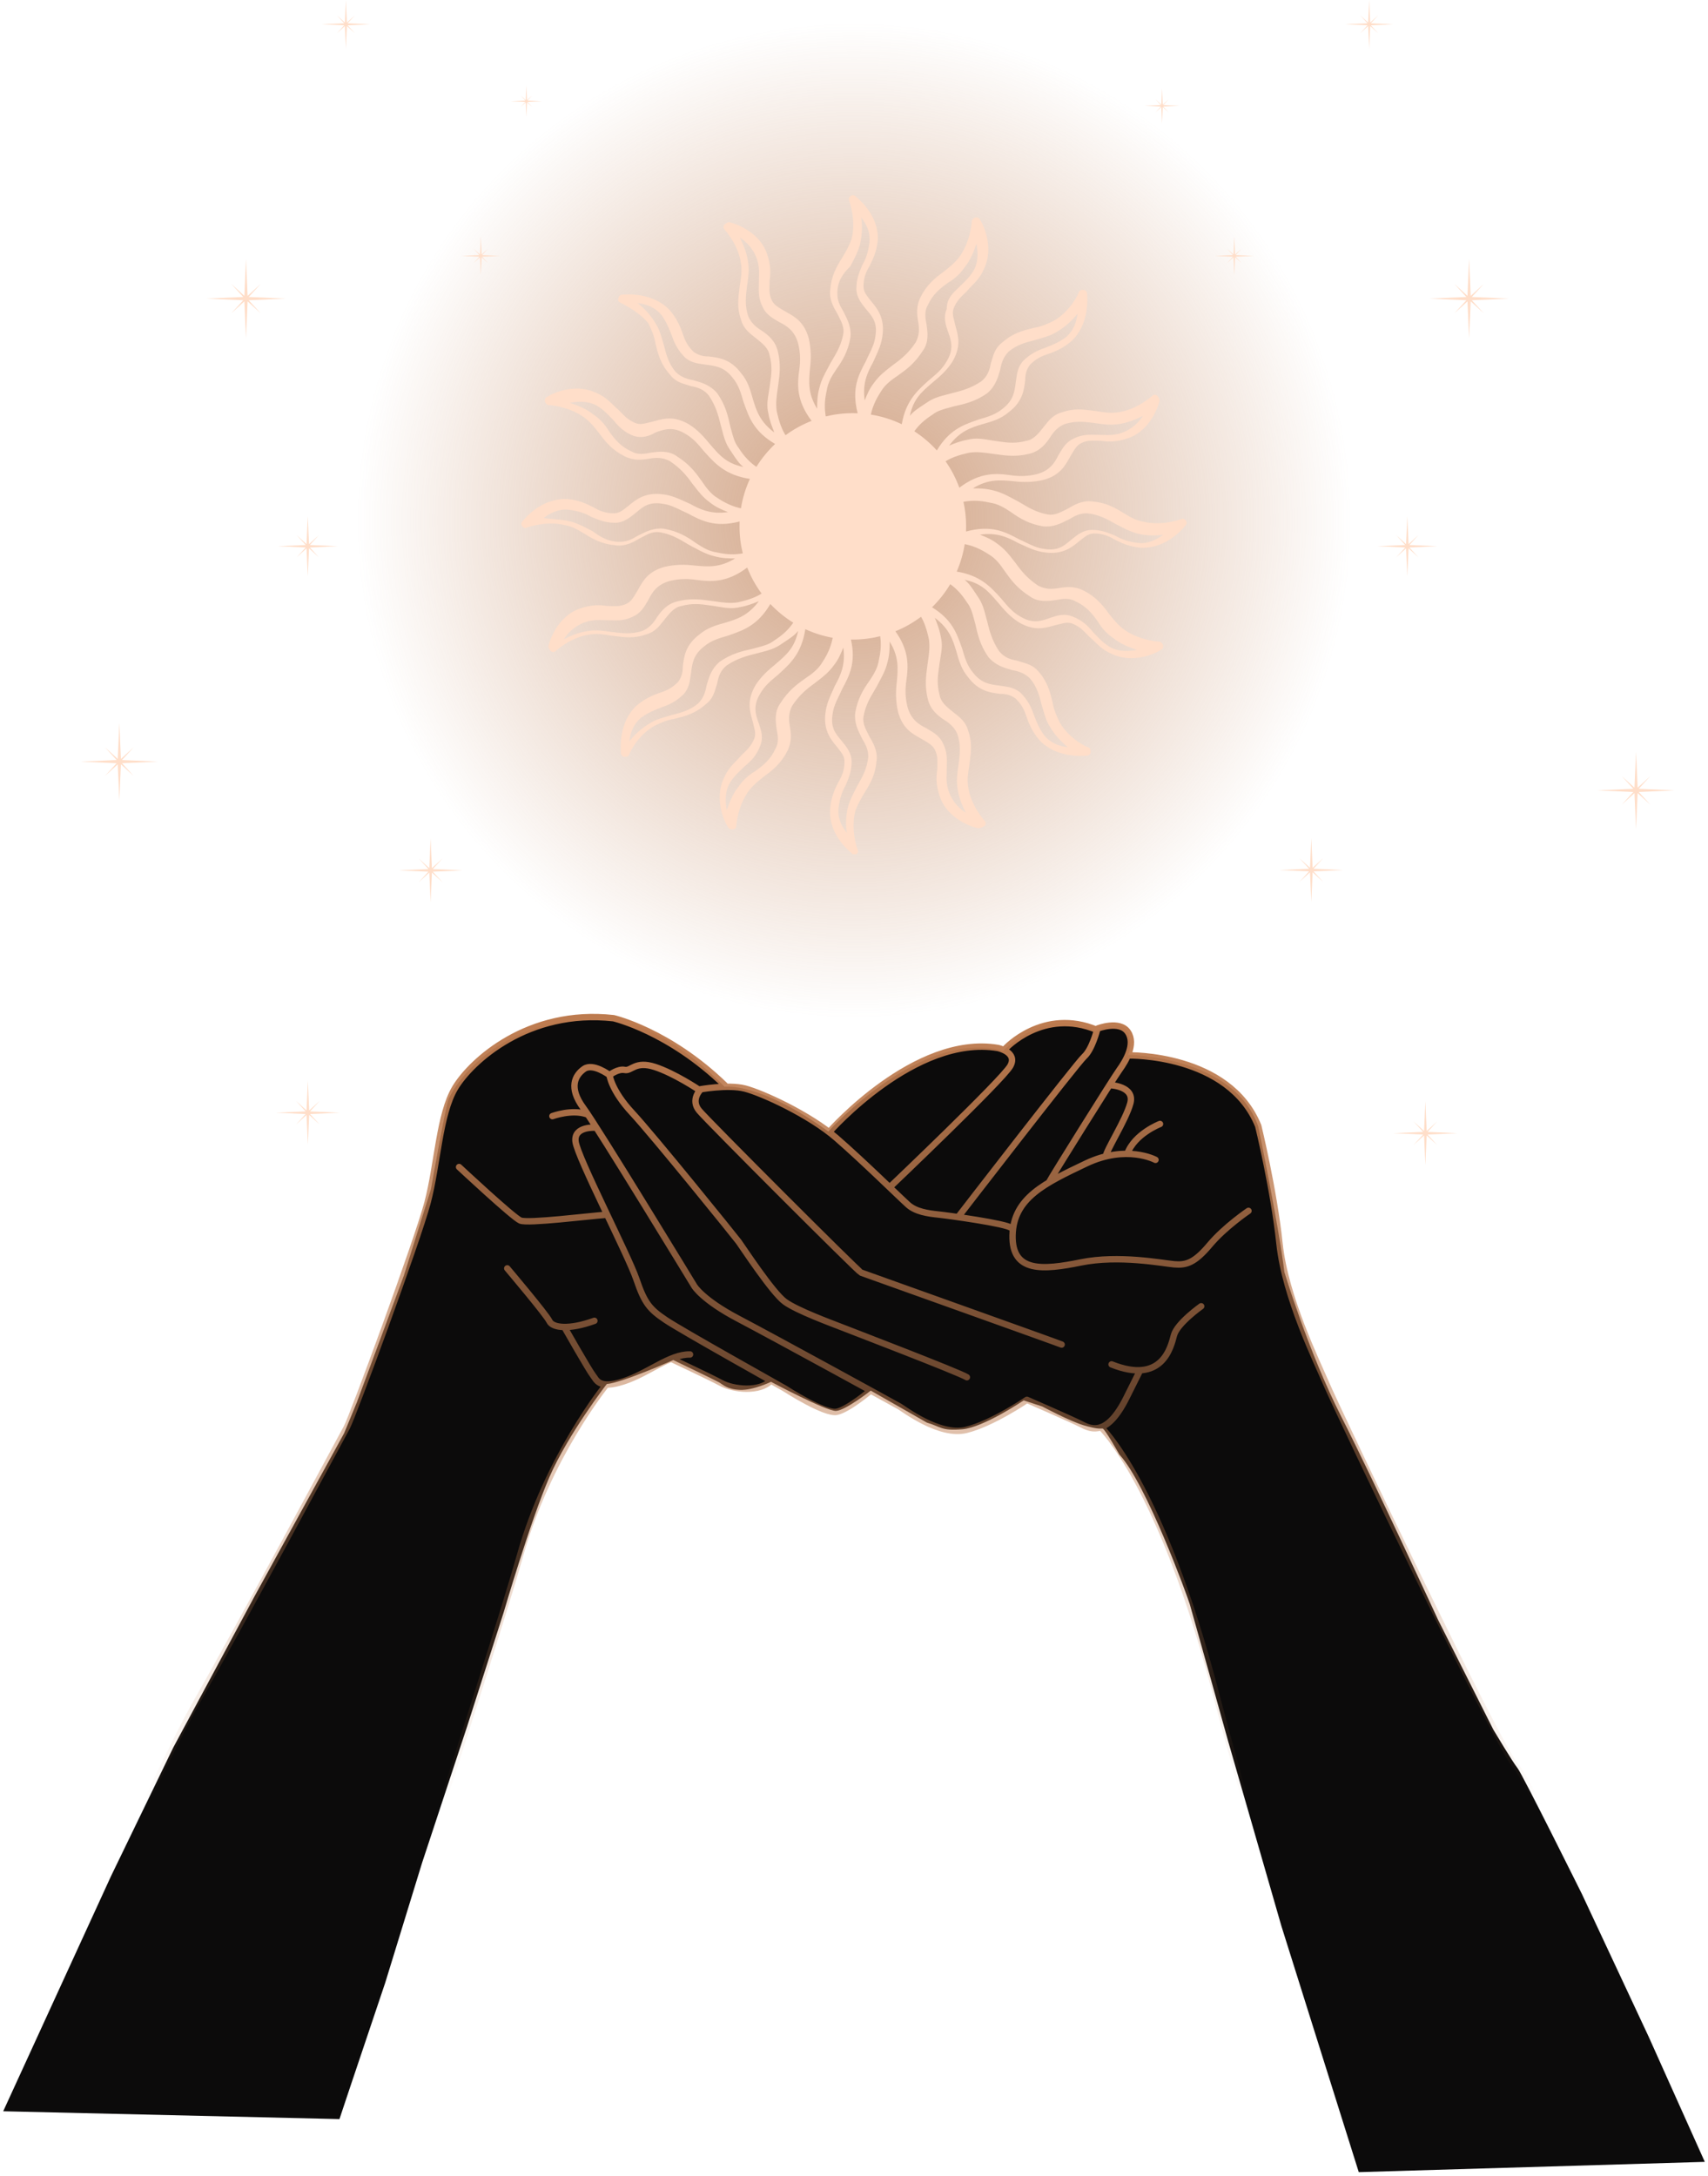 <svg width="534" height="680" viewBox="0 0 534 680" fill="none" xmlns="http://www.w3.org/2000/svg">
<path d="M1 659.871L34.694 586.408L54.176 546.183L79.619 498.85L107.583 447.964L111.594 438.224L126.264 398.684L134.745 371.637C134.745 371.637 139.214 346.194 140.246 343.559C141.277 340.923 151.82 321.21 182.535 318.002C182.535 318.002 201.444 314.104 226.544 339.662C226.544 339.662 237.432 338.057 258.977 353.645C258.977 353.645 287.972 321.325 313.644 328.431C313.644 328.431 327.741 313.762 342.525 322.241C342.525 322.241 349.974 317.888 352.725 322.702C352.725 322.702 354.215 327.171 352.61 329.693C352.61 329.693 385.846 329.921 393.41 352.154C393.41 352.154 399.942 383.9 401.547 397.538C401.547 397.538 408.997 422.408 419.31 442.693C429.625 462.978 449.566 506.186 449.566 506.186L466.872 540.566C466.872 540.566 472.946 550.766 474.437 552.6C475.926 554.434 494.606 592.024 494.606 592.024L515.465 636.605L533 675.687L424.812 678.895L400.629 601.995L384.012 544.348C384.012 544.348 372.666 503.663 371.978 501.372C371.291 499.079 358.455 463.78 349.974 454.612C349.974 454.612 345.39 446.475 344.703 446.475C344.014 446.475 343.289 446.78 338.858 445.481C334.426 444.183 325.87 439.598 325.87 439.598L320.062 437.689C320.062 437.689 307.608 446.094 300.96 446.704C294.313 447.314 294.084 445.864 289.806 444.642L272.234 434.632C272.234 434.632 264.364 440.822 261.384 440.973C258.404 441.125 241.061 431.88 241.061 431.88C241.061 431.88 235.56 434.555 231.434 434.402C227.309 434.25 226.01 432.723 224.787 432.034C223.564 431.347 210.499 425.081 210.499 425.081C210.499 425.081 194.529 432.185 189.716 432.568C189.716 432.568 177.645 448.157 171.762 461.68C165.88 475.203 157.475 503.933 157.475 503.933L146.013 539.689L131.955 582.246L120.419 619.76L109.417 652.461L106.13 662.318L1 659.871Z" fill="#0C0B0B"/>
<path d="M1.33 659.786C1.33 659.786 47.399 556.57 61.577 531.76C75.754 506.955 106.595 449.473 108.424 446.152C110.25 442.829 130.517 387.843 133.672 375.883C136.83 363.92 137.329 348.306 142.311 340C147.296 331.693 165.072 315.247 191.817 318.237C191.817 318.237 209.176 322.262 226.619 339.207M143.531 364.753C143.531 364.753 160.365 380.479 162.691 381.475C165.016 382.473 184.396 380.035 189.271 379.704M158.592 396.426C158.592 396.426 170.774 410.823 171.772 412.927C172.768 415.031 177.862 415.698 185.837 412.817M176.533 414.92C176.533 414.92 184.285 428.543 185.393 429.871C186.501 431.199 187.054 434.303 194.917 431.755C202.78 429.207 209.316 423.225 215.737 423.337M210.31 424.888C210.31 424.888 222.543 430.636 225.373 432.197C229.237 434.328 237.544 435.188 240.983 431.52M189.382 432.974C189.382 432.974 171.218 455.343 162.58 486.132C153.942 516.921 106.32 661.999 106.32 661.999M172.712 348.844C172.712 348.844 178.775 346.602 183.51 348.264M186.293 352.458C186.293 352.458 179.358 351.877 179.939 356.777C180.52 361.679 196.385 392.244 198.96 399.803C201.534 407.362 203.113 409.19 208.179 412.594C213.246 416 244.977 433.692 245.474 434.025C245.972 434.357 258.017 442.081 261.671 441.251C265.326 440.42 272.098 434.671 272.098 434.671M356.219 428.769L352.071 437.071C346.2 448.699 341.326 446.815 338.337 445.265C335.347 443.715 321.06 437.514 321.06 437.514C321.06 437.514 310.205 444.933 302.01 446.926C293.815 448.921 282.63 440.394 281.301 439.618C279.971 438.84 241.985 418.022 230.799 412.152C219.613 406.283 217.066 401.963 217.066 401.963C217.066 401.963 186.998 352.542 182.348 346.228C177.696 339.916 179.773 336.096 182.596 334.102C185.421 332.108 190.571 336.013 190.571 336.013M190.571 336.013C190.571 336.013 193.203 333.961 195.305 334.406C197.409 334.85 198.573 331.471 204.72 333.464C210.867 335.459 218.452 340.551 218.452 340.551C218.452 340.551 227.533 338.835 232.903 340.221C238.276 341.605 253.059 348.361 261.478 355.671C269.896 362.98 281.577 374.496 283.959 376.602C286.34 378.707 290.105 379.261 293.317 379.593C296.53 379.925 314.691 382.417 316.187 383.801M190.571 336.013C190.571 336.013 191.068 340.748 197.63 347.807C204.193 354.866 229.774 386.515 230.937 388.091C232.101 389.668 241.487 404.04 245.392 406.864C249.296 409.687 260.259 413.675 262.336 414.505C264.412 415.336 300.045 428.958 302.288 430.452M219.061 340.498C219.061 340.498 215.738 343.71 218.617 347.143C221.498 350.576 268.345 397.422 269.23 397.754C270.117 398.085 331.249 419.903 331.914 420.236M375.548 408.275C375.548 408.275 368.018 413.592 367.022 417.358C366.025 421.121 363.364 432.75 347.529 426.438M361.262 362.51C361.262 362.51 352.208 357.608 339.499 363.672C326.791 369.735 316.823 374.388 316.574 386.098C316.325 397.81 326.043 396.979 337.921 394.571C349.798 392.162 363.338 394.82 367.074 395.152C370.814 395.484 373.472 394.737 378.206 389.089C382.941 383.442 390.332 378.456 390.332 378.456M362.673 351.296C362.673 351.296 354.699 354.368 352.457 360.599M259.372 353.678C259.372 353.678 286.175 323.223 311.978 327.541C311.978 327.541 318.29 328.871 315.853 333.191C313.417 337.508 278.288 370.95 278.288 370.95M314.304 327.762C314.304 327.762 326.153 314.807 342.988 321.895C342.988 321.895 341.438 327.986 339 330.199C336.565 332.413 299.7 380.197 299.7 380.197M343.208 321.45C343.208 321.45 350.077 318.792 352.623 322.559C355.17 326.322 351.957 331.637 349.964 334.407C347.972 337.175 328.59 368.188 328.037 369.404M347.196 339.171C347.196 339.171 354.837 339.503 353.397 344.818C351.957 350.134 345.756 359.659 345.756 361.429M352.844 329.867C352.844 329.867 384.185 329.202 393.377 351.906C393.377 351.906 398.251 371.839 400.024 388.674C401.796 405.509 411.541 425.221 414.863 432.972C418.187 440.724 468.687 546.822 474.002 552.137C479.318 557.454 530.263 665.985 532.478 675.288M344.207 446.041C344.207 446.041 363.033 463.76 380.089 529.102C397.144 594.444 424.832 678.393 424.832 678.393" stroke="url(#paint0_linear_1_382)" stroke-width="2" stroke-miterlimit="10" stroke-linecap="round" stroke-linejoin="round"/>
<path d="M422.741 162.634C422.741 248.655 353.017 318.373 267.012 318.373C180.996 318.373 111.259 248.655 111.259 162.634C111.259 76.636 180.996 6.891 267.012 6.891C353.017 6.891 422.741 76.636 422.741 162.634Z" fill="url(#paint1_radial_1_382)"/>
<path d="M96.876 171.115L105.619 170.726L96.876 170.34L99.716 167.236L96.613 170.076L96.225 161.334L95.838 170.076L92.735 167.236L95.575 170.34L86.833 170.726L95.575 171.115L92.735 174.217L95.838 171.378L96.225 180.12L96.613 171.378L99.716 174.217L96.876 171.115Z" fill="#FFDEC9"/>
<path d="M108.671 7.908L115.739 7.594L108.671 7.282L110.967 4.772L108.458 7.068L108.145 0L107.832 7.068L105.323 4.772L107.62 7.282L100.551 7.594L107.62 7.908L105.323 10.416L107.832 8.121L108.145 15.188L108.458 8.121L110.967 10.416L108.671 7.908Z" fill="#FFDEC9"/>
<path d="M164.913 31.843L169.469 31.641L164.913 31.439L166.394 29.821L164.776 31.302L164.574 26.746L164.372 31.302L162.755 29.821L164.235 31.439L159.679 31.641L164.235 31.843L162.755 33.46L164.372 31.98L164.574 36.537L164.776 31.98L166.394 33.46L164.913 31.843Z" fill="#FFDEC9"/>
<path d="M150.744 80.231L156.416 79.979L150.744 79.728L152.586 77.715L150.573 79.557L150.321 73.885L150.07 79.557L148.056 77.715L149.899 79.728L144.226 79.979L149.899 80.231L148.056 82.244L150.07 80.402L150.321 86.075L150.573 80.402L152.586 82.244L150.744 80.231Z" fill="#FFDEC9"/>
<path d="M77.766 93.843L89.299 93.331L77.766 92.821L81.512 88.728L77.418 92.473L76.907 80.94L76.397 92.473L72.302 88.728L76.049 92.821L64.516 93.331L76.049 93.843L72.302 97.937L76.397 94.191L76.907 105.724L77.418 94.191L81.512 97.937L77.766 93.843Z" fill="#FFDEC9"/>
<path d="M38.146 238.542L49.4 238.041L38.146 237.544L41.801 233.548L37.807 237.205L37.308 225.951L36.809 237.205L32.815 233.548L36.471 237.544L25.216 238.041L36.471 238.542L32.815 242.534L36.809 238.881L37.308 250.134L37.807 238.881L41.801 242.534L38.146 238.542Z" fill="#FFDEC9"/>
<path d="M135.322 272.443L144.622 272.03L135.322 271.618L138.342 268.317L135.041 271.337L134.629 262.038L134.217 271.337L130.916 268.317L133.937 271.618L124.636 272.03L133.937 272.443L130.916 275.743L134.217 272.723L134.629 282.022L135.041 272.723L138.342 275.743L135.322 272.443Z" fill="#FFDEC9"/>
<path d="M96.943 348.187L106.243 347.775L96.943 347.363L99.963 344.061L96.662 347.082L96.25 337.783L95.838 347.082L92.537 344.061L95.558 347.363L86.258 347.775L95.558 348.187L92.537 351.488L95.838 348.468L96.25 357.767L96.662 348.468L99.963 351.488L96.943 348.187Z" fill="#FFDEC9"/>
<path d="M439.341 171.115L430.599 170.726L439.341 170.34L436.501 167.236L439.605 170.076L439.992 161.334L440.379 170.076L443.482 167.236L440.643 170.34L449.385 170.726L440.643 171.115L443.482 174.217L440.379 171.378L439.992 180.12L439.605 171.378L436.501 174.217L439.341 171.115Z" fill="#FFDEC9"/>
<path d="M427.546 7.908L420.479 7.594L427.546 7.282L425.251 4.772L427.76 7.068L428.073 0L428.386 7.068L430.894 4.772L428.598 7.282L435.666 7.594L428.598 7.908L430.894 10.416L428.386 8.121L428.073 15.188L427.76 8.121L425.251 10.416L427.546 7.908Z" fill="#FFDEC9"/>
<path d="M362.924 33.307L357.81 33.081L362.924 32.854L361.263 31.039L363.078 32.7L363.305 27.585L363.531 32.7L365.347 31.039L363.685 32.854L368.8 33.081L363.685 33.307L365.347 35.123L363.531 33.461L363.305 38.576L363.078 33.461L361.263 35.123L362.924 33.307Z" fill="#FFDEC9"/>
<path d="M385.474 80.231L379.802 79.979L385.474 79.728L383.632 77.715L385.645 79.557L385.897 73.885L386.148 79.557L388.162 77.715L386.318 79.728L391.992 79.979L386.318 80.231L388.162 82.244L386.148 80.402L385.897 86.075L385.645 80.402L383.632 82.244L385.474 80.231Z" fill="#FFDEC9"/>
<path d="M458.451 93.843L446.919 93.331L458.451 92.821L454.706 88.728L458.799 92.473L459.31 80.94L459.821 92.473L463.916 88.728L460.168 92.821L471.702 93.331L460.168 93.843L463.916 97.937L459.821 94.191L459.31 105.724L458.799 94.191L454.706 97.937L458.451 93.843Z" fill="#FFDEC9"/>
<path d="M510.665 247.537L499.411 247.037L510.665 246.539L507.01 242.543L511.004 246.2L511.503 234.946L512.001 246.2L515.996 242.543L512.34 246.539L523.594 247.037L512.34 247.537L515.996 251.53L512.001 247.876L511.503 259.129L511.004 247.876L507.01 251.53L510.665 247.537Z" fill="#FFDEC9"/>
<path d="M409.281 272.348L399.981 271.935L409.281 271.523L406.261 268.222L409.562 271.243L409.974 261.944L410.386 271.243L413.687 268.222L410.666 271.523L419.967 271.935L410.666 272.348L413.687 275.648L410.386 272.629L409.974 281.928L409.562 272.629L406.261 275.648L409.281 272.348Z" fill="#FFDEC9"/>
<path d="M444.942 354.597L435.642 354.184L444.942 353.773L441.921 350.471L445.223 353.492L445.635 344.193L446.046 353.492L449.348 350.471L446.326 353.773L455.627 354.184L446.326 354.597L449.348 357.898L446.046 354.878L445.635 364.177L445.223 354.878L441.921 357.898L444.942 354.597Z" fill="#FFDEC9"/>
<path fill-rule="evenodd" clip-rule="evenodd" d="M266.257 266.629C266.257 267 266.628 267 267 267H267.743C268.116 266.629 268.487 266.257 268.116 265.514C268.116 265.514 265.885 259.573 267.372 253.632C268.116 251.404 269.231 249.547 270.346 247.69C272.204 244.72 273.692 242.12 274.063 237.664C274.435 234.693 272.948 232.095 271.833 230.237C271.72 230.011 271.606 229.788 271.495 229.569C270.507 227.629 269.64 225.927 269.974 223.925C270.601 220.482 272.02 218.094 273.341 215.872C273.587 215.458 273.83 215.05 274.063 214.641C274.336 214.096 274.632 213.551 274.933 212.995C275.862 211.278 276.848 209.458 277.409 207.214C278.153 204.615 278.153 202.387 278.153 200.531C281.098 205.312 280.762 209.001 280.394 213.039L280.383 213.156C280.012 216.126 280.012 219.097 280.755 222.44C282.131 227.593 285.097 229.25 287.594 230.645C287.796 230.758 287.995 230.869 288.19 230.98C288.403 231.108 288.612 231.231 288.815 231.351C290.38 232.275 291.621 233.007 292.28 234.322C293.167 236.096 293.113 237.634 293.054 239.311C293.039 239.741 293.023 240.18 293.023 240.635C292.651 242.863 292.651 245.463 293.767 248.804C296.369 256.602 305.292 258.831 305.663 258.831C306.407 258.831 306.778 258.831 307.894 258.088C308.265 257.717 308.265 256.974 307.894 256.602C307.894 256.602 303.433 251.775 302.689 245.834C302.317 243.608 302.689 241.381 303.06 239.155L303.061 239.15C303.112 238.69 303.17 238.23 303.229 237.768C303.595 234.874 303.971 231.903 302.689 228.381C302.019 225.704 300.141 224.233 298.417 222.882C298.227 222.733 298.04 222.587 297.856 222.44C295.997 220.954 294.138 219.469 293.767 217.241C292.825 213.79 293.209 211.135 293.575 208.603C293.642 208.137 293.709 207.676 293.767 207.214C293.839 206.711 293.925 206.208 294.011 205.702C294.371 203.595 294.738 201.441 294.138 199.045C293.767 196.818 293.024 194.963 292.281 193.106C296.742 196.448 297.856 199.788 298.972 203.501C299.017 203.661 299.063 203.822 299.109 203.985C299.812 206.465 300.596 209.231 302.689 211.67C305.962 216.03 309.591 216.48 312.532 216.845C312.597 216.853 312.662 216.861 312.726 216.869C314.585 216.869 316.072 217.241 317.56 218.355C319.418 220.211 320.161 221.697 320.905 223.925C321.649 226.153 322.764 228.752 324.995 231.352C330.22 236.919 338.385 236.291 339.697 236.19C339.785 236.183 339.842 236.179 339.865 236.179C340.237 236.179 340.98 235.808 340.98 235.065C340.98 234.322 340.98 233.951 340.237 233.579C339.865 233.579 334.288 230.98 331.314 225.781C330.199 223.554 329.456 221.697 329.084 219.469C329.055 219.35 329.025 219.231 328.995 219.112C328.278 216.232 327.479 213.023 324.623 209.814C323.113 208.004 321.112 207.419 319.219 206.866C318.782 206.738 318.35 206.611 317.931 206.472C315.7 206.1 313.842 205.358 312.355 203.501C310.124 200.159 309.38 197.188 308.637 194.218C308.489 193.699 308.355 193.18 308.221 192.661C307.686 190.581 307.151 188.5 305.663 186.42C305.472 186.134 305.288 185.855 305.108 185.582C303.884 183.728 302.87 182.192 301.573 181.221C306.76 182.257 309.052 184.899 311.441 187.654C311.621 187.861 311.801 188.069 311.983 188.276C313.841 190.503 315.702 192.733 318.675 194.589C323.285 197.22 326.436 196.356 329.163 195.608C329.515 195.511 329.86 195.417 330.199 195.332C330.623 195.247 331.028 195.143 331.422 195.042C332.756 194.699 333.969 194.387 335.404 194.961C337.57 195.888 338.706 197.072 339.883 198.299C340.12 198.547 340.359 198.796 340.609 199.045C341.169 199.493 341.696 200.009 342.25 200.551C343.533 201.807 344.963 203.206 347.3 204.244C354.736 207.957 362.542 203.501 362.914 203.13C363.658 202.758 363.658 202.387 363.658 201.644C363.286 200.902 362.914 200.531 362.171 200.531C362.171 200.531 355.851 200.159 351.018 196.446C349.332 195.099 348.258 193.752 346.963 192.128C346.83 191.961 346.695 191.791 346.557 191.618C344.698 189.019 342.468 186.42 338.749 184.563C335.776 183.077 333.173 183.449 330.943 183.82C328.712 184.191 326.853 184.191 324.623 183.077C321.277 180.85 319.418 178.621 317.56 176.022C317.306 175.706 317.053 175.379 316.794 175.045C315.534 173.417 314.142 171.621 311.983 170.08C310.124 168.596 308.265 167.853 306.407 167.11C311.611 166.367 314.957 167.853 318.303 169.709C318.832 169.936 319.362 170.178 319.898 170.423C321.995 171.382 324.189 172.384 326.853 172.68C332.309 173.407 335.274 170.934 337.488 169.089C337.537 169.048 337.586 169.007 337.634 168.967C337.851 168.804 338.061 168.641 338.266 168.482C339.463 167.551 340.508 166.739 342.095 166.739C344.698 166.739 346.557 167.481 348.415 168.596C350.646 169.709 352.877 170.823 356.594 171.195C364.494 171.538 369.538 165.541 370.553 164.334C370.637 164.235 370.693 164.168 370.721 164.14C371.093 163.768 371.093 163.025 370.721 162.654C370.35 162.283 369.977 161.912 369.234 162.283C369.234 162.283 363.286 164.511 357.337 163.025C355.107 162.654 353.249 161.54 351.39 160.426C348.415 158.569 345.813 157.084 341.352 156.712C338.378 156.341 335.776 157.826 333.917 158.941C333.69 159.054 333.468 159.167 333.248 159.278C331.305 160.265 329.601 161.131 327.597 160.797C324.148 160.171 321.757 158.753 319.532 157.433C319.119 157.187 318.711 156.945 318.303 156.712C317.756 156.439 317.21 156.144 316.652 155.843C314.935 154.915 313.113 153.931 310.868 153.37C308.265 152.628 306.035 152.628 304.176 152.628C308.961 149.686 312.653 150.022 316.695 150.389L316.816 150.4C319.79 150.771 322.764 150.771 326.11 150.029C331.268 148.655 332.927 145.692 334.324 143.198C334.437 142.996 334.549 142.796 334.66 142.601C334.787 142.39 334.91 142.183 335.029 141.982C335.955 140.416 336.689 139.175 338.006 138.517C339.781 137.63 341.321 137.685 343 137.744C343.431 137.759 343.871 137.774 344.326 137.774C346.557 138.145 349.159 138.145 352.505 137.032C360.312 134.432 362.542 125.52 362.542 125.149C362.542 124.777 362.171 124.035 361.799 123.663C361.427 123.292 360.683 123.292 360.312 123.663C360.312 123.663 355.479 128.119 349.531 128.862C347.3 129.233 345.071 128.862 342.84 128.491C342.379 128.44 341.916 128.381 341.453 128.323C338.556 127.957 335.584 127.582 332.058 128.862C329.379 129.531 327.906 131.406 326.553 133.129C326.404 133.318 326.257 133.505 326.11 133.689C324.623 135.545 323.135 137.403 320.905 137.774C317.452 138.715 314.794 138.332 312.26 137.966C311.793 137.899 311.33 137.832 310.868 137.774C310.365 137.703 309.863 137.617 309.357 137.531C307.246 137.171 305.089 136.804 302.689 137.403C300.461 137.774 298.605 138.515 296.748 139.256L296.741 139.259C300.087 134.803 303.433 133.689 307.15 132.576C307.312 132.529 307.475 132.483 307.639 132.437C310.12 131.735 312.888 130.952 315.329 128.862C319.692 125.594 320.143 121.97 320.509 119.034C320.517 118.967 320.525 118.901 320.534 118.836C320.534 116.979 320.905 115.494 322.021 114.009C323.88 112.152 325.366 111.409 327.597 110.667C329.827 109.924 332.43 108.81 335.032 106.582C340.607 101.362 339.977 93.206 339.876 91.896C339.87 91.809 339.865 91.752 339.865 91.728C339.865 91.357 339.493 90.614 338.749 90.614C338.006 90.614 337.634 90.614 337.263 91.357C337.263 91.728 334.66 97.298 329.456 100.269C327.225 101.383 325.366 102.126 323.136 102.497C323.018 102.527 322.899 102.556 322.78 102.586C319.896 103.302 316.683 104.1 313.47 106.953C311.296 108.504 310.679 110.574 310.101 112.512C309.987 112.894 309.875 113.271 309.753 113.637C309.38 115.865 308.637 117.722 306.778 119.207C303.433 121.435 300.459 122.178 297.486 122.92C296.966 123.069 296.444 123.203 295.923 123.337C293.841 123.871 291.759 124.406 289.677 125.891C289.392 126.081 289.113 126.265 288.841 126.444C286.983 127.668 285.445 128.681 284.473 129.976C285.51 124.795 288.156 122.506 290.913 120.119C291.121 119.94 291.328 119.76 291.536 119.579C293.767 117.722 295.997 115.865 297.856 112.895C300.491 108.29 299.625 105.142 298.876 102.418C298.779 102.067 298.685 101.723 298.6 101.383C298.515 100.96 298.411 100.555 298.309 100.162C297.966 98.829 297.654 97.618 298.228 96.184C299.156 94.022 300.341 92.887 301.569 91.712C301.817 91.474 302.067 91.235 302.317 90.986C302.766 90.426 303.282 89.899 303.825 89.346C305.082 88.064 306.483 86.636 307.522 84.302C311.239 76.875 306.778 69.077 306.407 68.705C306.034 67.963 305.663 67.963 304.919 67.963C304.176 68.334 303.804 68.705 303.804 69.448C303.804 69.448 303.433 75.761 299.715 80.588C298.366 82.273 297.017 83.346 295.39 84.64C295.224 84.772 295.054 84.906 294.882 85.044C292.28 86.901 289.677 89.129 287.819 92.842C286.331 95.813 286.704 98.412 287.075 100.64C287.446 102.868 287.446 104.725 286.331 106.953C284.101 110.295 281.87 112.152 279.268 114.009C278.952 114.261 278.625 114.514 278.291 114.772C276.661 116.032 274.863 117.421 273.32 119.579C271.833 121.435 271.089 123.292 270.346 125.149C269.602 119.95 271.089 116.608 272.948 113.266C273.175 112.737 273.418 112.208 273.663 111.672C274.623 109.577 275.626 107.387 275.922 104.725C276.649 99.277 274.175 96.315 272.327 94.103C272.286 94.054 272.245 94.005 272.204 93.956C272.042 93.74 271.879 93.531 271.72 93.326C270.788 92.13 269.974 91.086 269.974 89.5C269.974 86.901 270.718 85.044 271.833 83.188C272.948 80.96 274.063 78.731 274.435 75.018C274.778 67.484 268.797 62.477 267.573 61.452C267.47 61.365 267.401 61.307 267.372 61.279C267 60.907 266.257 60.907 265.885 61.279C265.513 61.65 265.141 62.022 265.513 62.764C265.513 62.764 267.743 68.705 266.257 74.647C265.514 76.872 264.4 78.727 263.286 80.582L263.282 80.588C261.424 83.559 259.936 86.158 259.565 90.614C259.193 93.585 260.68 96.184 261.795 98.041C261.908 98.266 262.021 98.488 262.132 98.706C263.121 100.648 263.988 102.351 263.654 104.354C263.027 107.798 261.607 110.186 260.286 112.409C260.04 112.822 259.798 113.23 259.565 113.637C259.291 114.184 258.996 114.73 258.694 115.287C257.765 117.002 256.78 118.822 256.219 121.064C255.475 123.663 255.475 125.891 255.475 127.748C252.53 122.967 252.866 119.278 253.234 115.239L253.245 115.123C253.616 112.152 253.616 109.181 252.873 105.839C251.498 100.687 248.532 99.03 246.035 97.634C245.833 97.521 245.633 97.41 245.438 97.298C245.226 97.171 245.018 97.049 244.817 96.93C243.249 96.005 242.007 95.272 241.348 93.956C240.461 92.183 240.515 90.646 240.575 88.969C240.59 88.538 240.605 88.099 240.605 87.644C240.977 85.415 240.977 82.816 239.862 79.474C237.259 71.676 228.337 69.448 227.965 69.448C227.593 69.448 226.85 69.819 226.478 70.191C226.106 70.562 226.106 71.305 226.478 71.676C226.478 71.676 230.939 76.503 231.683 82.445C232.054 84.673 231.683 86.901 231.311 89.129C231.26 89.59 231.201 90.051 231.143 90.513C230.777 93.407 230.401 96.376 231.683 99.898C232.353 102.574 234.23 104.045 235.954 105.396C236.144 105.545 236.332 105.692 236.516 105.839C238.374 107.324 240.233 108.81 240.605 111.038C241.547 114.487 241.163 117.142 240.797 119.673C240.73 120.14 240.663 120.602 240.605 121.064C240.533 121.566 240.448 122.069 240.361 122.574C240.001 124.682 239.633 126.837 240.233 129.233C240.605 131.461 241.348 133.318 242.092 135.175C237.631 131.833 236.516 128.491 235.401 124.777C235.354 124.616 235.308 124.454 235.262 124.29C234.559 121.811 233.775 119.046 231.683 116.608C228.41 112.249 224.782 111.799 221.842 111.434C221.776 111.425 221.71 111.417 221.645 111.409C219.786 111.409 218.299 111.038 216.812 109.924C214.954 108.067 214.21 106.582 213.466 104.354C212.723 102.126 211.608 99.526 209.377 96.927C204.151 91.359 195.986 91.987 194.675 92.088C194.587 92.095 194.53 92.1 194.507 92.1C194.135 92.1 193.391 92.471 193.391 93.214C193.02 93.956 193.391 94.328 194.135 94.699C194.135 94.699 199.711 97.298 202.685 101.012C203.801 103.24 204.544 105.096 204.916 107.324C204.946 107.443 204.975 107.562 205.005 107.681C205.722 110.561 206.521 113.77 209.377 116.979C210.93 119.151 213.003 119.768 214.943 120.345C215.325 120.458 215.702 120.571 216.069 120.693C218.299 121.064 220.158 121.807 221.645 123.663C223.876 127.005 224.619 129.976 225.363 132.946C225.511 133.466 225.645 133.986 225.779 134.506C226.314 136.586 226.85 138.665 228.337 140.745C228.527 141.03 228.711 141.309 228.891 141.581C230.115 143.436 231.129 144.972 232.426 145.944C227.239 144.908 224.947 142.265 222.558 139.51C222.379 139.303 222.199 139.096 222.017 138.888C220.159 136.661 218.298 134.431 215.325 132.576C210.715 129.944 207.564 130.809 204.837 131.557C204.485 131.653 204.141 131.748 203.801 131.833C203.377 131.917 202.972 132.021 202.578 132.123C201.244 132.465 200.031 132.777 198.596 132.204C196.431 131.277 195.295 130.093 194.118 128.866C193.88 128.618 193.641 128.369 193.391 128.119C192.831 127.671 192.304 127.156 191.75 126.613C190.466 125.358 189.036 123.958 186.7 122.921C179.265 119.207 171.458 123.663 171.086 124.035C170.342 124.406 170.342 124.777 170.342 125.52C170.714 126.263 171.086 126.634 171.829 126.634C171.829 126.634 178.149 127.005 182.982 130.719C184.669 132.066 185.743 133.414 187.038 135.039C187.171 135.205 187.305 135.374 187.443 135.546C189.302 138.145 191.533 140.745 195.25 142.601C198.224 144.087 200.827 143.716 203.057 143.344C205.288 142.973 207.147 142.973 209.377 144.087C212.723 146.315 214.582 148.543 216.441 151.142C216.694 151.459 216.947 151.785 217.206 152.119C218.466 153.747 219.858 155.544 222.017 157.084C223.876 158.569 225.735 159.312 227.593 160.055C222.389 160.797 219.043 159.312 215.697 157.455C215.167 157.228 214.638 156.986 214.102 156.741C212.004 155.783 209.811 154.78 207.147 154.485C201.692 153.758 198.727 156.229 196.513 158.075C196.463 158.117 196.414 158.157 196.366 158.198C196.149 158.36 195.939 158.523 195.735 158.682C194.537 159.613 193.492 160.426 191.904 160.426C189.302 160.426 187.443 159.683 185.584 158.569C183.354 157.455 181.123 156.341 177.406 155.97C169.504 155.627 164.46 161.626 163.446 162.831C163.363 162.93 163.307 162.997 163.279 163.025C162.907 163.397 162.907 164.14 163.279 164.511C163.65 164.881 164.023 165.253 164.766 164.882C164.766 164.882 170.714 162.654 176.662 164.14C178.893 164.511 180.752 165.624 182.61 166.739C185.584 168.596 188.187 170.08 192.648 170.452C195.622 170.823 198.224 169.338 200.083 168.224C200.438 168.047 200.774 167.87 201.098 167.698C202.815 166.793 204.215 166.055 206.403 166.367C209.851 166.994 212.242 168.412 214.468 169.732C214.881 169.977 215.289 170.219 215.697 170.452C216.244 170.725 216.791 171.021 217.349 171.322C219.066 172.25 220.887 173.234 223.132 173.794C225.735 174.536 227.965 174.536 229.824 174.536C225.039 177.478 221.347 177.143 217.305 176.776L217.184 176.765C214.21 176.394 211.236 176.394 207.89 177.136C202.732 178.51 201.073 181.473 199.676 183.967C199.563 184.169 199.451 184.368 199.34 184.563C199.212 184.775 199.09 184.982 198.971 185.184C198.045 186.749 197.311 187.99 195.994 188.647C194.219 189.534 192.679 189.48 191 189.421C190.569 189.406 190.129 189.39 189.674 189.39C187.443 189.019 184.841 189.019 181.495 190.133C173.688 192.732 171.458 201.644 171.458 202.016C171.458 202.387 171.829 203.13 172.201 203.501C172.573 203.873 173.316 203.873 173.688 203.501C173.688 203.501 178.521 199.045 184.469 198.302C186.7 197.931 188.93 198.302 191.161 198.674C191.623 198.725 192.084 198.783 192.548 198.842C195.444 199.208 198.417 199.583 201.942 198.302C204.622 197.633 206.094 195.758 207.447 194.036C207.596 193.846 207.743 193.659 207.89 193.475C209.377 191.618 210.864 189.762 213.095 189.39C216.548 188.45 219.206 188.833 221.74 189.198C222.207 189.266 222.67 189.332 223.132 189.39C223.635 189.462 224.137 189.548 224.643 189.634C226.753 189.993 228.911 190.361 231.311 189.762C233.539 189.391 235.397 188.649 237.253 187.908L237.259 187.905C233.913 192.361 230.567 193.475 226.85 194.589C226.688 194.635 226.526 194.681 226.361 194.728C223.88 195.43 221.112 196.213 218.671 198.302C214.308 201.571 213.856 205.195 213.491 208.133C213.483 208.199 213.475 208.264 213.466 208.329C213.466 210.185 213.095 211.67 211.979 213.156C210.121 215.012 208.634 215.755 206.403 216.498C204.172 217.241 201.57 218.355 198.968 220.583C193.393 225.803 194.023 233.959 194.124 235.268C194.131 235.356 194.135 235.413 194.135 235.436C194.135 235.808 194.507 236.551 195.25 236.551C195.994 236.551 196.366 236.551 196.737 235.808C196.737 235.436 199.34 229.866 204.544 226.896C206.775 225.781 208.634 225.039 210.864 224.667C210.983 224.638 211.102 224.608 211.221 224.579C214.105 223.862 217.317 223.064 220.53 220.211C222.704 218.66 223.321 216.59 223.899 214.652C224.013 214.27 224.125 213.894 224.248 213.528C224.619 211.299 225.363 209.443 227.222 207.957C230.567 205.729 233.542 204.987 236.516 204.244C237.037 204.095 237.557 203.961 238.078 203.828C240.16 203.293 242.241 202.758 244.323 201.273C244.609 201.082 244.89 200.898 245.164 200.717C247.019 199.495 248.555 198.483 249.528 197.188C248.49 202.37 245.844 204.66 243.086 207.046C242.879 207.225 242.671 207.405 242.464 207.586C240.233 209.443 238.003 211.299 236.144 214.27C233.51 218.875 234.375 222.023 235.124 224.746C235.221 225.098 235.316 225.442 235.401 225.781C235.485 226.205 235.59 226.609 235.691 227.003C236.034 228.336 236.346 229.547 235.772 230.98C234.844 233.144 233.658 234.279 232.428 235.455C232.181 235.692 231.932 235.93 231.683 236.179C231.234 236.739 230.718 237.265 230.175 237.819C228.918 239.1 227.517 240.529 226.478 242.863C222.76 250.29 227.222 258.088 227.593 258.459C227.965 259.202 228.337 259.202 229.08 259.202C229.824 259.202 230.196 258.831 230.196 258.088C230.196 258.088 230.567 251.775 234.285 246.947C235.634 245.264 236.982 244.191 238.608 242.898C238.775 242.765 238.945 242.63 239.118 242.491C241.72 240.635 244.323 238.407 246.182 234.693C247.668 231.723 247.297 229.123 246.925 226.896C246.553 224.667 246.553 222.811 247.668 220.583C249.899 217.241 252.13 215.384 254.732 213.528C255.047 213.275 255.374 213.023 255.707 212.765C257.338 211.505 259.137 210.115 260.68 207.957C262.167 206.1 262.911 204.244 263.654 202.387C264.397 207.586 262.911 210.928 261.052 214.27C260.825 214.798 260.584 215.326 260.339 215.86C259.378 217.956 258.374 220.147 258.078 222.811C257.35 228.26 259.825 231.222 261.673 233.433C261.714 233.482 261.755 233.531 261.795 233.579C261.958 233.796 262.12 234.005 262.279 234.209C263.212 235.405 264.026 236.449 264.026 238.035C264.026 240.635 263.282 242.491 262.167 244.348L262.165 244.353C261.051 246.58 259.936 248.807 259.565 252.518C258.876 260.424 264.878 265.466 266.069 266.467C266.165 266.547 266.229 266.601 266.257 266.629ZM260.339 199.338C257.338 198.801 254.467 197.886 251.779 196.644C250.628 204.207 247.022 207.473 243.581 210.59C243.456 210.703 243.331 210.815 243.207 210.928C243.113 211.007 243.019 211.085 242.926 211.162C240.82 212.913 239.055 214.38 237.631 216.869C235.401 220.583 236.144 223.182 237.259 226.153C238.003 228.381 238.746 230.609 237.631 233.208C236.516 236.179 234.657 238.035 232.798 239.521C232.509 239.81 232.205 240.099 231.893 240.396C230.602 241.627 229.163 242.997 227.965 245.091C226.478 248.062 226.85 251.032 227.222 253.261C227.965 251.032 229.08 248.062 230.939 245.834C232.426 243.606 234.285 242.12 236.144 241.007C238.746 239.15 240.977 237.293 242.464 233.951C243.579 232.095 243.207 229.866 242.836 228.01C242.464 225.41 242.092 222.44 243.951 219.84C246.553 215.755 249.155 213.899 251.758 212.042C253.989 210.556 255.847 209.071 256.962 207.214C259.154 203.931 259.932 201.454 260.339 199.338ZM248.009 194.617C245.372 192.987 242.965 191.021 240.849 188.778C236.965 195.358 232.619 196.896 228.252 198.44C228.032 198.518 227.813 198.596 227.593 198.674C224.993 199.416 222.387 200.16 220.158 202.016C216.812 204.615 216.441 207.214 216.069 210.185C216.007 210.557 215.955 210.928 215.904 211.3C215.645 213.156 215.387 215.013 213.838 216.869C211.608 219.097 209.377 220.211 207.147 220.954C206.905 221.051 206.657 221.147 206.403 221.246C204.702 221.909 202.719 222.681 200.455 224.296C197.853 226.524 197.109 229.123 196.737 231.723C198.224 229.866 200.455 227.638 203.057 226.153C204.73 225.039 206.403 224.552 208.075 224.064C208.633 223.902 209.191 223.739 209.749 223.554C212.723 222.811 215.697 222.068 218.299 219.84C219.786 218.355 220.53 216.498 220.902 214.27C221.645 211.67 222.389 209.071 224.991 206.843C228.709 204.244 232.054 203.501 235.401 202.758C235.876 202.623 236.34 202.499 236.791 202.379C238.806 201.843 240.573 201.373 242.092 200.159C244.933 198.353 246.697 196.548 248.009 194.617ZM238.118 185.515C236.282 183.032 234.763 180.301 233.621 177.381C227.206 182.234 222.098 181.869 217.556 181.221C214.954 180.85 212.351 180.85 209.377 181.592C205.288 182.706 203.801 185.306 202.685 187.534C202.582 187.706 202.479 187.881 202.374 188.058C201.351 189.794 200.214 191.722 197.853 192.732C195.38 193.967 193.422 193.919 191.337 193.867C190.914 193.857 190.485 193.846 190.046 193.846C189.605 193.846 189.165 193.832 188.719 193.817C186.906 193.758 184.998 193.695 182.61 194.589C179.636 195.703 177.406 197.931 176.29 199.788C178.521 198.674 181.123 197.559 184.097 197.188C186.536 196.841 188.648 197.145 191.045 197.489C191.206 197.513 191.369 197.536 191.533 197.559C194.507 197.931 197.481 198.302 200.827 197.188C202.685 196.446 204.172 194.961 205.288 193.103C206.775 190.876 208.634 188.647 211.979 187.905C215.9 186.926 219.247 187.381 222.019 187.758C222.401 187.81 222.772 187.86 223.132 187.905C223.296 187.929 223.459 187.952 223.62 187.975C226.017 188.32 228.129 188.624 230.567 188.276C234.079 187.525 236.405 186.604 238.118 185.515ZM232.222 172.962C231.557 170.254 231.205 167.423 231.205 164.511C231.205 164.002 231.215 163.495 231.237 162.992C223.451 164.996 219.202 162.711 214.954 160.426C214.245 160.122 213.564 159.791 212.888 159.463C211.081 158.585 209.311 157.725 207.147 157.455C202.959 156.758 201.064 158.351 199.003 160.085C198.868 160.198 198.733 160.312 198.596 160.426C196.737 161.911 194.878 163.397 192.276 163.397C189.336 163.397 187.257 162.537 185.534 161.824C185.297 161.726 185.066 161.63 184.841 161.54C182.982 160.426 180.752 159.683 177.777 159.312C174.803 158.941 171.829 160.426 169.971 161.911C170.889 162.042 171.853 162.127 172.847 162.215C174.671 162.375 176.596 162.545 178.521 163.025C180.597 163.618 182.2 164.446 183.896 165.323C184.326 165.545 184.762 165.771 185.213 165.996C187.815 167.853 190.046 169.338 193.763 169.338C195.994 169.338 197.481 168.596 199.34 167.481C199.509 167.396 199.681 167.309 199.855 167.221C201.97 166.152 204.427 164.91 207.518 165.253C211.979 165.996 214.954 167.853 217.556 169.709C219.786 171.195 221.645 172.309 224.248 172.68C227.53 173.437 229.955 173.337 232.222 172.962ZM231.652 158.874C232.17 155.641 233.126 152.555 234.458 149.678C226.886 148.529 223.617 144.926 220.497 141.49C220.384 141.365 220.271 141.241 220.158 141.117C220.081 141.023 220.004 140.931 219.927 140.839C218.173 138.734 216.704 136.97 214.21 135.546C210.492 133.318 207.89 134.061 204.916 135.175C203.057 136.289 200.827 137.032 198.224 136.289C195.25 135.175 193.391 133.318 191.904 131.462C191.615 131.173 191.326 130.87 191.029 130.559C189.797 129.269 188.425 127.831 186.328 126.634C183.354 125.149 180.38 125.52 178.149 125.891C180.38 126.634 183.354 127.748 185.584 129.605C187.815 131.09 189.302 132.947 190.417 134.803C192.276 137.403 194.135 139.631 197.481 141.117C199.34 142.23 201.57 141.859 203.429 141.488C206.031 141.117 209.005 140.745 211.608 142.601C215.697 145.201 217.556 147.8 219.415 150.4C220.902 152.628 222.389 154.485 224.248 155.598C227.289 157.624 229.639 158.441 231.652 158.874ZM236.487 145.912C238.12 143.278 240.088 140.874 242.333 138.76C235.745 134.881 234.206 130.54 232.66 126.177C232.582 125.958 232.505 125.739 232.426 125.52C231.683 122.921 230.939 120.321 229.08 118.093C226.478 114.751 223.876 114.38 220.902 114.009C220.53 113.947 220.158 113.895 219.786 113.844C217.928 113.586 216.069 113.328 214.21 111.781C211.979 109.552 210.864 107.324 210.121 105.096C210.024 104.855 209.927 104.608 209.828 104.354C209.165 102.654 208.392 100.674 206.775 98.412C204.544 95.813 201.942 95.07 199.34 94.699C201.198 96.184 203.429 98.412 204.916 101.012C206.031 102.683 206.519 104.354 207.007 106.025C207.17 106.582 207.332 107.139 207.518 107.696C208.262 110.667 209.005 113.637 211.236 116.237C212.723 117.722 214.582 118.465 216.812 118.836C219.415 119.579 222.017 120.321 224.248 122.921C226.85 126.634 227.593 129.976 228.337 133.318C228.473 133.795 228.597 134.259 228.718 134.711C229.254 136.722 229.725 138.486 230.939 140.002C232.747 142.84 234.555 144.602 236.487 145.912ZM245.6 136.033C248.086 134.199 250.82 132.682 253.743 131.541C248.885 125.133 249.25 120.031 249.899 115.494C250.27 112.895 250.27 110.295 249.528 107.324C248.412 103.24 245.809 101.754 243.579 100.64C243.407 100.537 243.231 100.434 243.053 100.329C241.316 99.307 239.386 98.171 238.374 95.813C237.129 93.325 237.188 91.097 237.239 89.13C237.25 88.748 237.259 88.377 237.259 88.015C237.259 87.575 237.274 87.136 237.288 86.69C237.348 84.879 237.411 82.973 236.516 80.588C235.401 77.617 233.17 75.389 231.311 74.275C232.426 76.503 233.542 79.103 233.913 82.073C234.262 84.51 233.957 86.62 233.611 89.016C233.588 89.176 233.565 89.337 233.542 89.5C233.17 92.471 232.798 95.442 233.913 98.784C234.657 100.64 236.144 102.126 238.003 103.24C240.233 104.725 242.464 106.582 243.207 109.924C244.188 113.84 243.732 117.183 243.355 119.952C243.303 120.333 243.252 120.704 243.207 121.064C243.184 121.228 243.16 121.39 243.137 121.551C242.792 123.946 242.487 126.055 242.836 128.491C243.588 131.998 244.509 134.322 245.6 136.033ZM258.167 130.143C257.792 127.879 257.692 125.457 258.45 122.178C258.821 119.579 259.936 117.722 261.424 115.494C263.282 112.895 265.141 109.924 265.885 105.468C266.229 102.38 264.985 99.926 263.914 97.813C263.826 97.639 263.739 97.468 263.654 97.298C262.539 95.442 261.795 93.956 261.795 91.728C261.795 88.015 263.282 85.787 265.885 83.188C266.111 82.735 266.338 82.298 266.561 81.867C267.438 80.175 268.266 78.575 268.858 76.503C269.602 73.161 269.602 70.191 269.231 67.963C270.718 69.819 272.204 72.419 271.833 75.761C271.461 78.731 270.718 80.96 269.602 82.816C269.512 83.041 269.416 83.272 269.318 83.509C268.605 85.229 267.743 87.306 267.743 90.243C267.743 92.842 269.231 94.699 270.718 96.556C270.832 96.692 270.946 96.827 271.059 96.962C272.795 99.021 274.39 100.914 273.692 105.096C273.421 107.258 272.56 109.027 271.681 110.831C271.353 111.507 271.022 112.187 270.718 112.895C268.43 117.139 266.142 121.383 268.149 129.159C267.644 129.138 267.138 129.127 266.628 129.127C263.712 129.127 260.878 129.479 258.167 130.143ZM272.272 129.574C275.679 130.119 278.925 131.149 281.935 132.592C283.17 125.402 286.688 122.217 290.048 119.174C290.173 119.061 290.297 118.949 290.421 118.836C290.515 118.758 290.608 118.68 290.701 118.604C292.807 116.852 294.573 115.385 295.997 112.895C298.228 109.181 297.484 106.582 296.369 103.611C295.626 101.383 294.882 99.155 295.997 96.556C295.997 93.52 297.531 92.016 299.205 90.375C299.374 90.209 299.544 90.042 299.715 89.872C300.004 89.583 300.306 89.295 300.618 88.998C301.91 87.767 303.35 86.396 304.548 84.302C306.034 81.331 305.663 78.36 305.292 76.132C304.548 78.36 303.433 81.331 301.573 83.559C300.087 85.787 298.228 87.272 296.369 88.386C293.767 90.243 291.536 92.1 290.049 95.442C288.934 97.298 289.306 99.526 289.677 101.383C290.049 103.982 290.421 106.953 288.562 109.552C285.96 113.637 283.358 115.494 280.755 117.351C278.524 118.836 276.666 120.321 275.55 122.178C273.523 125.216 272.705 127.564 272.272 129.574ZM285.865 134.794C288.466 136.478 290.832 138.493 292.903 140.779C296.755 134.373 301.055 132.852 305.376 131.324C305.596 131.246 305.815 131.168 306.034 131.09C308.637 130.347 311.239 129.605 313.47 127.748C316.816 125.149 317.188 122.549 317.56 119.579C317.622 119.208 317.673 118.836 317.725 118.465C317.983 116.608 318.241 114.751 319.79 112.895C322.021 110.667 324.251 109.553 326.482 108.81C326.723 108.713 326.971 108.617 327.225 108.518C328.926 107.856 330.909 107.083 333.173 105.468C335.776 103.24 336.519 100.64 336.891 98.041C335.404 99.898 333.173 102.126 330.571 103.611C328.898 104.725 327.226 105.212 325.553 105.7C324.995 105.862 324.437 106.025 323.88 106.21C320.905 106.953 317.931 107.696 315.329 109.924C313.842 111.409 313.098 113.266 312.726 115.494C311.983 118.093 311.239 120.693 308.637 122.921C304.92 125.52 301.574 126.263 298.229 127.005C297.751 127.141 297.286 127.265 296.834 127.386C294.82 127.922 293.054 128.392 291.536 129.605C288.868 131.3 287.15 132.996 285.865 134.794ZM295.623 144.178C297.404 146.707 298.861 149.48 299.936 152.436C306.385 147.527 311.514 147.892 316.072 148.543C318.675 148.914 321.277 148.914 324.251 148.172C328.341 147.057 329.827 144.458 330.943 142.23C331.046 142.058 331.15 141.883 331.254 141.706C332.278 139.97 333.415 138.042 335.776 137.032C338.267 135.787 340.497 135.846 342.467 135.898C342.848 135.908 343.22 135.918 343.583 135.918C344.023 135.918 344.463 135.932 344.909 135.947C346.722 136.006 348.631 136.069 351.018 135.175C353.992 134.061 356.222 131.833 357.337 129.976C355.107 131.09 352.505 132.204 349.531 132.576C347.091 132.923 344.977 132.619 342.577 132.273C342.418 132.25 342.257 132.227 342.095 132.204C339.122 131.833 336.147 131.462 332.802 132.576C330.943 133.318 329.456 134.803 328.341 136.661C326.853 138.888 324.995 141.117 321.649 141.859C317.728 142.838 314.382 142.383 311.61 142.006C311.228 141.954 310.856 141.904 310.496 141.859C310.332 141.835 310.17 141.812 310.009 141.789C307.612 141.444 305.499 141.14 303.061 141.488C299.626 142.223 297.325 143.119 295.623 144.178ZM301.216 156.834C301.763 159.306 302.052 161.874 302.052 164.511C302.052 165.053 302.039 165.592 302.015 166.129C310.041 163.952 314.357 166.273 318.674 168.595C319.383 168.899 320.065 169.23 320.741 169.558C322.547 170.436 324.318 171.296 326.482 171.566C330.67 172.263 332.564 170.67 334.626 168.936C334.76 168.823 334.895 168.709 335.032 168.596C336.891 167.11 338.749 165.624 341.352 165.624C344.29 165.624 346.369 166.484 348.09 167.196C348.329 167.295 348.561 167.391 348.787 167.481C350.646 168.596 352.876 169.338 355.851 169.709C358.825 170.08 361.799 168.596 363.658 167.11C361.427 167.481 358.453 167.481 355.479 166.739C353.405 166.147 351.803 165.319 350.11 164.443C349.678 164.22 349.24 163.994 348.787 163.768C346.186 162.284 343.581 160.797 339.865 160.426C337.634 160.426 336.148 161.168 334.288 162.283C334.119 162.367 333.948 162.454 333.775 162.541C331.66 163.611 329.202 164.854 326.11 164.511C321.649 163.768 318.675 161.911 316.072 160.055C313.842 158.569 311.983 157.455 309.38 157.084C306.006 156.306 303.537 156.433 301.216 156.834ZM301.616 170.073C301.142 173.074 300.29 175.95 299.11 178.65C306.461 179.849 309.683 183.4 312.76 186.79C312.873 186.914 312.985 187.039 313.098 187.162C313.177 187.258 313.256 187.352 313.334 187.446C315.086 189.548 316.555 191.31 319.046 192.732C322.764 194.961 325.366 194.218 328.341 193.103C330.57 192.361 332.802 191.619 335.404 192.732C338.378 193.846 340.237 195.703 341.724 197.559C342.013 197.848 342.302 198.151 342.6 198.463C343.832 199.753 345.204 201.191 347.3 202.387C350.275 203.873 353.249 203.501 355.479 203.13C353.249 202.387 350.275 201.273 348.044 199.417C345.813 197.931 344.326 196.075 343.211 194.218C341.352 191.618 339.493 189.39 336.148 187.905C334.288 186.791 332.058 187.162 330.199 187.534C327.597 187.905 324.623 188.276 322.021 186.42C317.931 183.82 316.072 181.221 314.214 178.621C312.726 176.394 311.239 174.536 309.38 173.423C306.156 171.275 303.708 170.486 301.616 170.073ZM297.087 182.587C295.508 185.236 293.592 187.661 291.399 189.805C297.587 193.611 299.088 197.845 300.597 202.101C300.675 202.32 300.752 202.539 300.83 202.758C301.573 205.358 302.317 207.957 304.176 210.185C306.778 213.528 309.38 213.899 312.355 214.27C312.727 214.332 313.099 214.383 313.471 214.435C315.33 214.693 317.188 214.951 319.046 216.498C321.277 218.726 322.392 220.954 323.136 223.182C323.232 223.423 323.329 223.67 323.428 223.923C324.091 225.623 324.864 227.604 326.482 229.866C328.712 232.466 331.314 233.208 333.917 233.579C332.058 232.095 329.827 229.866 328.341 227.267C327.226 225.596 326.738 223.926 326.25 222.255C326.087 221.698 325.924 221.14 325.738 220.583C324.995 217.612 324.251 214.641 322.021 212.042C320.534 210.556 318.675 209.814 316.444 209.443C313.842 208.7 311.239 207.957 309.009 205.358C306.407 201.645 305.663 198.303 304.92 194.962C304.783 194.484 304.659 194.019 304.538 193.567C304.002 191.556 303.531 189.792 302.317 188.276C300.609 185.595 298.9 183.873 297.087 182.587ZM287.966 192.756C285.518 194.604 282.823 196.142 279.938 197.311C284.35 203.452 283.987 208.384 283.358 212.785C282.985 215.384 282.985 217.984 283.729 220.954C284.845 225.039 287.446 226.524 289.677 227.638C289.85 227.742 290.025 227.845 290.203 227.95C291.94 228.972 293.87 230.107 294.882 232.466C296.128 234.954 296.069 237.181 296.017 239.149C296.007 239.53 295.997 239.902 295.997 240.264C295.997 240.703 295.983 241.143 295.968 241.588C295.908 243.4 295.846 245.306 296.741 247.69C297.856 250.661 300.087 252.889 301.946 254.003C300.83 251.775 299.715 249.176 299.343 246.205C298.995 243.77 299.299 241.66 299.645 239.265C299.668 239.104 299.691 238.942 299.715 238.778C300.087 235.808 300.458 232.837 299.343 229.495C298.6 227.638 297.112 226.153 295.254 225.039C293.023 223.553 290.792 221.697 290.049 218.355C289.069 214.44 289.524 211.099 289.901 208.33C289.953 207.947 290.004 207.575 290.049 207.214C290.072 207.052 290.095 206.891 290.118 206.732C290.464 204.335 290.769 202.225 290.421 199.788C289.741 196.618 288.923 194.414 287.966 192.756ZM275.197 198.852C275.476 200.915 275.485 203.165 274.807 206.1C274.435 208.7 273.32 210.556 271.833 212.785C269.974 215.384 268.116 218.355 267.372 222.811C267.028 225.899 268.272 228.353 269.343 230.466C269.431 230.639 269.517 230.811 269.602 230.98C270.718 232.837 271.461 234.322 271.461 236.551C271.09 240.262 269.603 242.861 268.117 245.459C267.892 245.91 267.665 246.348 267.442 246.777C266.564 248.471 265.734 250.072 265.141 252.146C264.397 255.117 264.397 258.088 264.77 260.316C263.282 258.459 261.795 255.86 262.167 252.518C262.539 249.547 263.282 247.319 264.397 245.463C264.488 245.237 264.583 245.006 264.682 244.769C265.395 243.049 266.257 240.972 266.257 238.035C266.257 235.436 264.77 233.579 263.282 231.723C263.168 231.586 263.055 231.451 262.941 231.317C261.206 229.258 259.61 227.366 260.308 223.182C260.579 221.021 261.44 219.252 262.318 217.448C262.647 216.773 262.979 216.092 263.282 215.384C265.493 211.282 267.705 207.18 266.039 199.889C266.235 199.892 266.431 199.894 266.628 199.894C269.583 199.894 272.453 199.532 275.197 198.852Z" fill="#FFDEC9"/>
<defs>
<linearGradient id="paint0_linear_1_382" x1="266.904" y1="317.878" x2="267" y2="564.389" gradientUnits="userSpaceOnUse">
<stop stop-color="#BD7B4F"/>
<stop offset="1" stop-color="#BD7B4F" stop-opacity="0"/>
</linearGradient>
<radialGradient id="paint1_radial_1_382" cx="0" cy="0" r="1" gradientUnits="userSpaceOnUse" gradientTransform="translate(267 162.632) rotate(90) scale(155.741)">
<stop stop-color="#BD7B4F" stop-opacity="0.71"/>
<stop offset="1" stop-color="#BD7B4F" stop-opacity="0"/>
</radialGradient>
</defs>
</svg>
